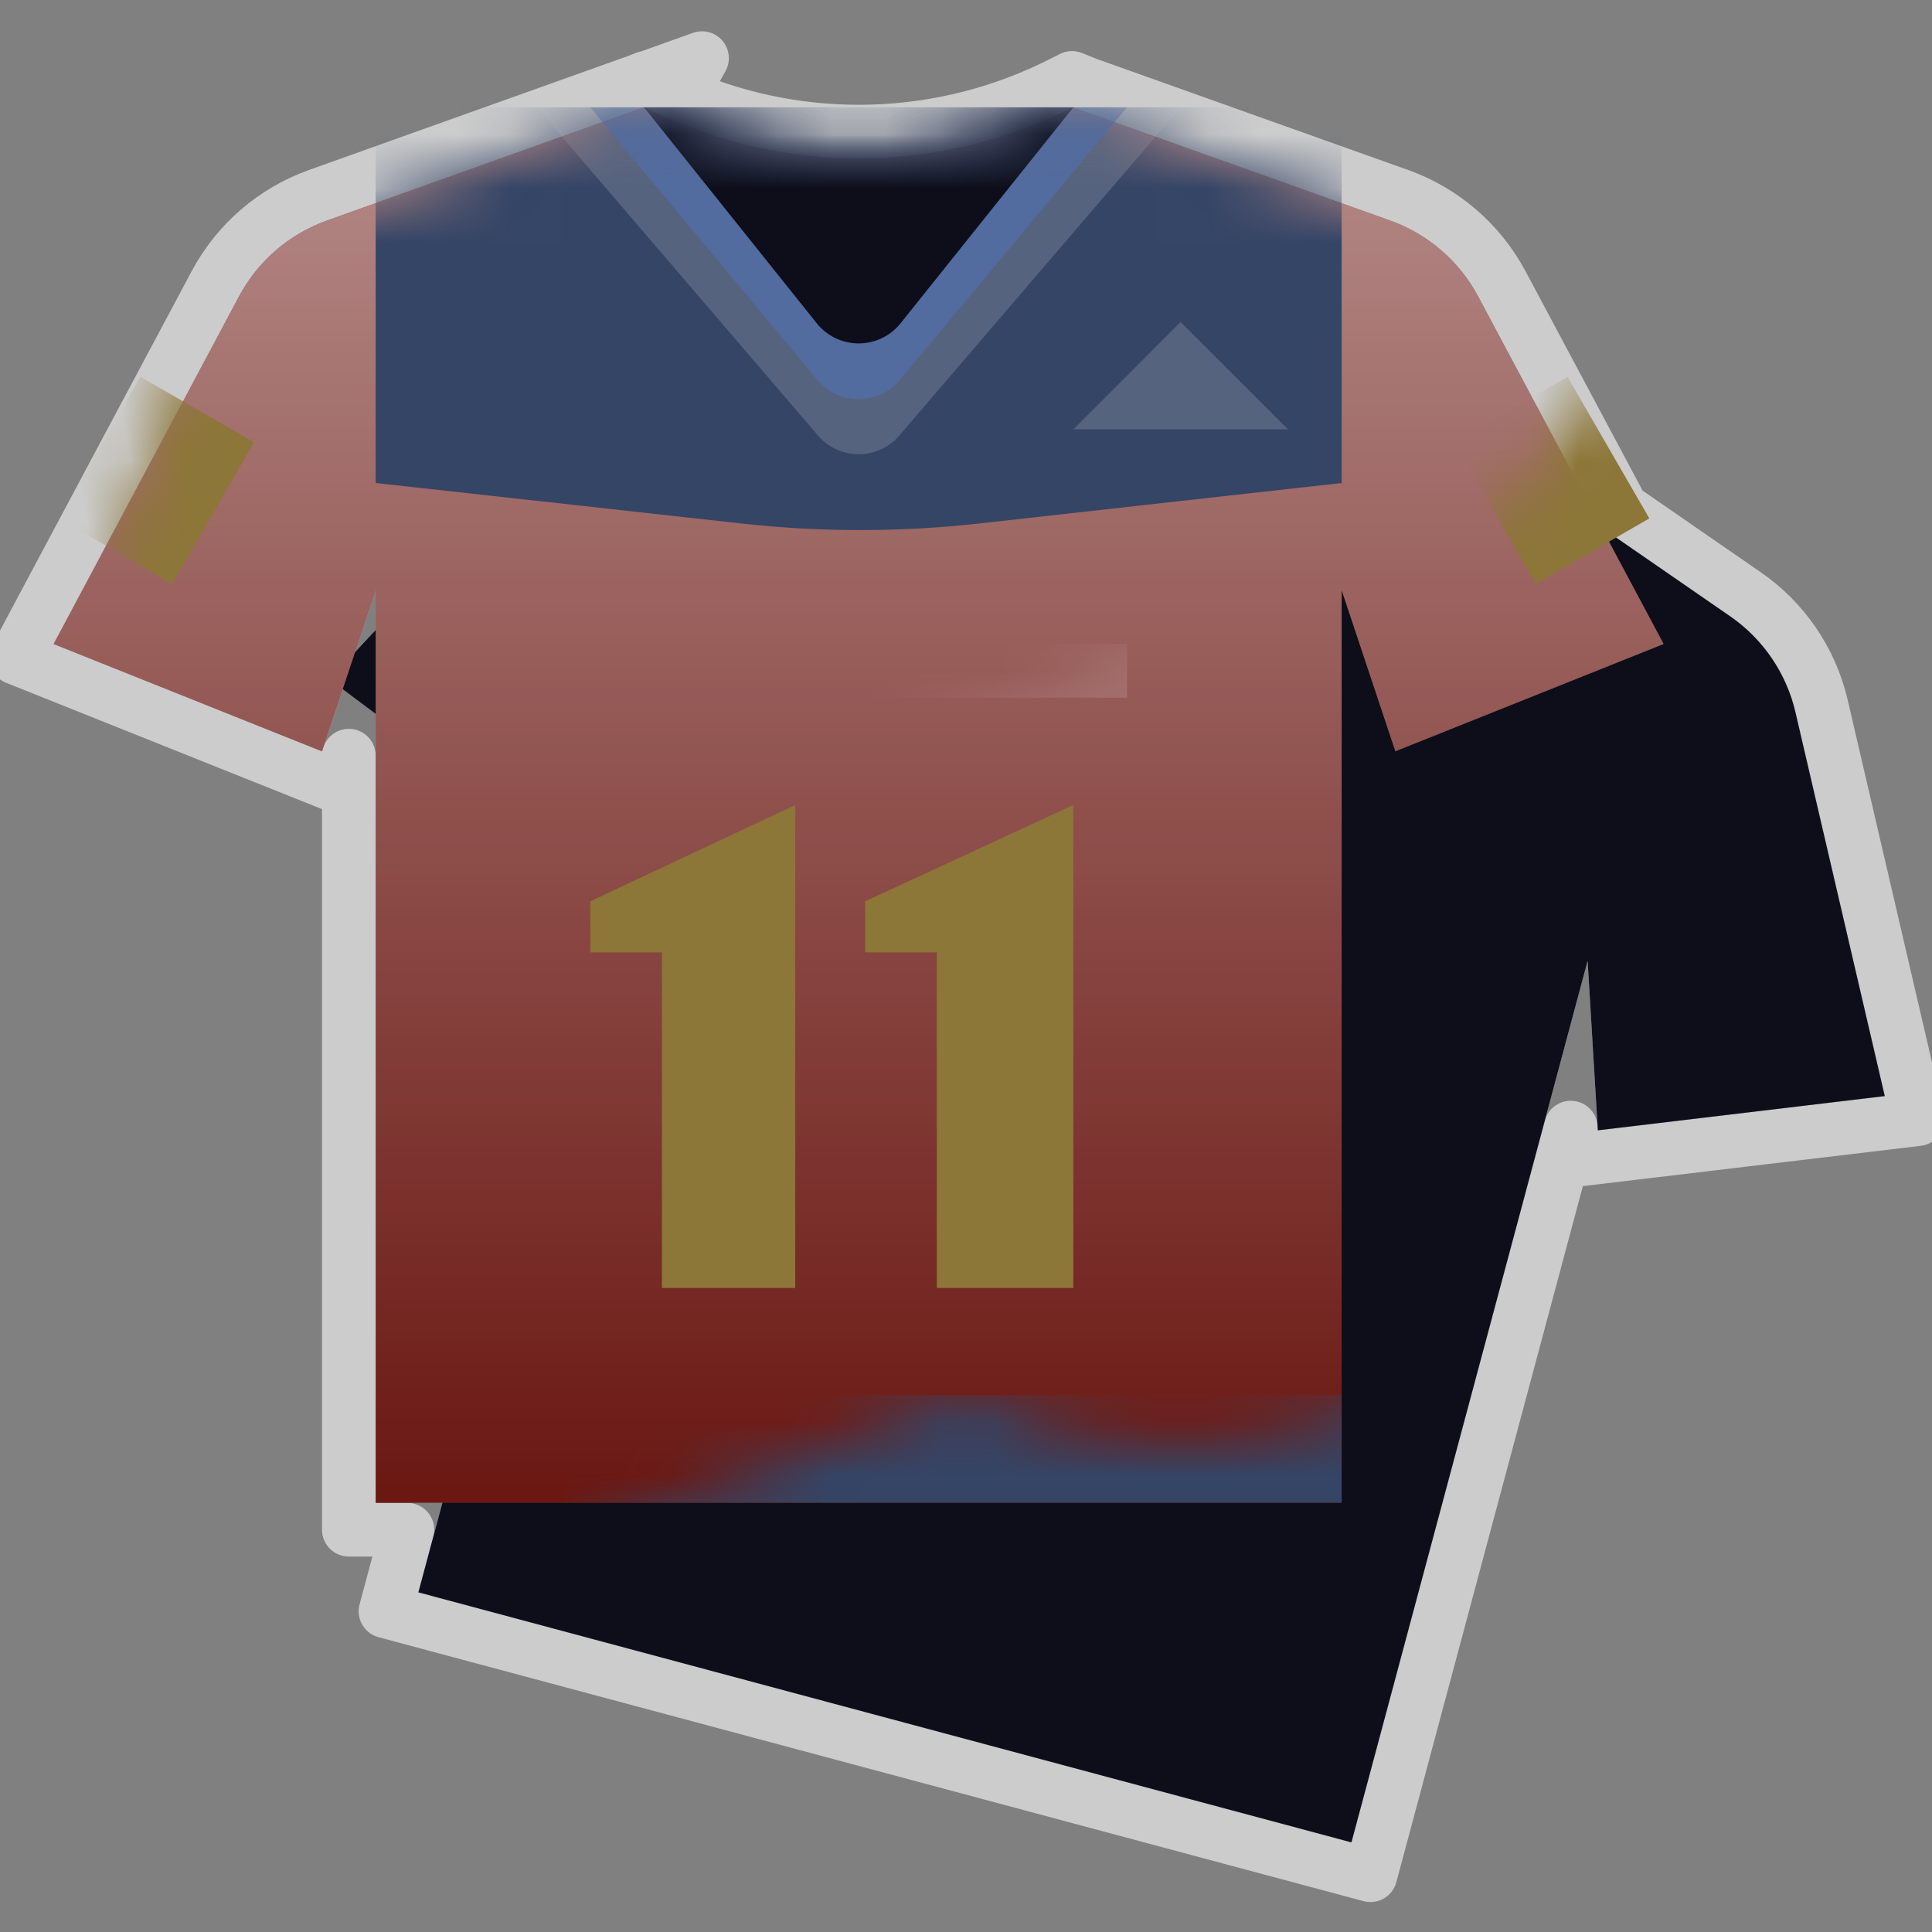 <svg xmlns:xlink="http://www.w3.org/1999/xlink" width="36" height="36" viewBox="0 0 36 36">
  <rect x="0" y="0" width="36" height="36" fill="#808080" stroke="none"/>
  <defs>
    <path id="wfc_shop-a" d="M6,9.003 L5,12 L0,10 L3.454,3.523 C3.805,2.865 4.389,2.361 5.092,2.11 L11,8.8817842e-16 L10.999,0.003 L11.005,1.77635684e-15 L11.07,0.032 C13.571,1.271 16.509,1.259 18.999,0 L19.097,0.039 L24.904,2.11 C25.607,2.361 26.191,2.865 26.542,3.523 L28.84,7.827 L31.239,9.484 C31.853,9.908 32.287,10.546 32.456,11.273 L34.12,18.424 L28.773,19.062 L28.583,15.904 L24.182,32.33 L6.796,27.671 L7.242,26.004 L6,26.004 L6,9.003 Z"/>
    <linearGradient id="wfc_shop-c" x1="50%" x2="50%" y1="0%" y2="98.645%">
      <stop offset="0%" stop-color="#FFF"/>
      <stop offset="100%" stop-color="#FFF" stop-opacity="0"/>
    </linearGradient>
    <path id="wfc_shop-b" d="M10.999,0.003 L11.005,8.8817842e-16 L11.07,0.032 C13.571,1.271 16.509,1.259 18.999,0 L19.097,0.039 L24.904,2.11 C25.607,2.361 26.191,2.865 26.542,3.523 L30,10 L25,12 L24,8.999 L24,26.004 L6,26.004 L6,9.003 L5,12 L0,10 L3.454,3.523 C3.805,2.865 4.389,2.361 5.092,2.11 L11,-8.8817842e-16 L10.999,0.003 Z"/>
  </defs>
  <g fill="none" fill-rule="evenodd" transform="translate(1 2)">
    <g stroke-linecap="round" stroke-linejoin="round" opacity=".6">
      <use fill="#FFF" xlink:href="#wfc_shop-a"/>
      <path stroke="#FFF" d="M11.155,0.433 L11.002,0.006 L10.922,0.169 L11.155,0.433 Z M5.5,12.081 L5.307,12.661 L-0.704,10.257 L3.013,3.288 C3.423,2.52 4.104,1.932 4.924,1.639 L10.87,-0.485 L11.027,-0.547 L11.035,-0.543 L12.081,-0.917 L11.699,-0.228 C13.965,0.748 16.557,0.674 18.773,-0.446 L18.975,-0.548 L19.185,-0.464 L19.265,-0.432 L25.072,1.639 C25.892,1.932 26.573,2.52 26.984,3.288 L29.224,7.485 L31.523,9.073 C32.24,9.567 32.746,10.311 32.943,11.16 L34.733,18.854 L28.305,19.621 L28.269,19.011 L24.536,32.942 L6.183,28.024 L6.591,26.504 L5.5,26.504 L5.5,12.081 Z"/>
    </g>
    <path fill="#0D0E1A" d="M18.353,3.849 L18.36,3.848 L18.415,3.897 C20.51,5.74 23.351,6.489 26.082,5.917 L26.166,5.981 L31.239,9.484 C31.853,9.908 32.287,10.546 32.456,11.273 L34.12,18.424 L28.773,19.062 L28.583,15.904 L24.182,32.33 L6.796,27.671 L11.196,11.249 L9.454,13.885 L5.142,10.659 L10.155,5.297 C10.665,4.752 11.359,4.417 12.103,4.356 L18.355,3.847 L18.353,3.849 Z"/>
    <mask id="wfc_shop-d" fill="#fff">
      <use xlink:href="#wfc_shop-b"/>
    </mask>
    <use fill="#6B1813" xlink:href="#wfc_shop-b"/>
    <use fill="url(#wfc_shop-c)" fill-opacity=".5" style="mix-blend-mode:overlay" xlink:href="#wfc_shop-b"/>
    <polygon fill="#8C7638" points="1.871 8.902 0 7.333 1.958 5 3.828 6.569" mask="url(#wfc_shop-d)" transform="rotate(-10 1.914 6.951)"/>
    <polygon fill="#8C7638" points="27.871 8.902 26 7.333 27.958 5 29.828 6.569" mask="url(#wfc_shop-d)" transform="scale(-1 1) rotate(-10 0 326.01)"/>
    <rect width="18" height="2" x="6" y="24" fill="#344566" mask="url(#wfc_shop-d)"/>
    <rect width="10" height="1" x="10" y="10" fill="#FFF" mask="url(#wfc_shop-d)" opacity=".4"/>
    <path fill="#344566" d="M6,0 L24,0 L24,7 L17.248,7.754 C15.78,7.917 14.298,7.918 12.83,7.756 L6,7 L6,0 Z" mask="url(#wfc_shop-d)"/>
    <polygon fill="#FFF" points="23 6 19 6 20.999 4" mask="url(#wfc_shop-d)" opacity=".4"/>
    <path fill="#FFF" d="M21,0 L15.759,6.114 C15.4,6.534 14.769,6.582 14.349,6.223 C14.31,6.189 14.274,6.153 14.241,6.114 L9,0 L21,0 Z" mask="url(#wfc_shop-d)" opacity=".4"/>
    <path fill="#526CA0" d="M20,0 L15.768,5.078 C15.415,5.502 14.784,5.56 14.36,5.206 C14.313,5.167 14.27,5.125 14.232,5.078 L10,0 L20,0 Z" mask="url(#wfc_shop-d)"/>
    <path fill="#0D0E1A" d="M19,0 L15.781,4.024 C15.436,4.455 14.807,4.525 14.375,4.18 C14.318,4.134 14.265,4.082 14.219,4.024 L11,0 L19,0 Z" mask="url(#wfc_shop-d)"/>
    <rect width="2" height="2" x="8" y="24" fill="#FFF" mask="url(#wfc_shop-d)" opacity=".4"/>
    <path fill="#8C7638" d="M15.121,14.794 L15.121,15.747 L16.456,15.747 L16.456,22 L19,22 L19,13 L15.121,14.794 Z M13.818,13 L13.818,22 L11.334,22 L11.334,15.747 L10,15.747 L10,14.794 L13.818,13 Z" mask="url(#wfc_shop-d)"/>
  </g>
</svg>
